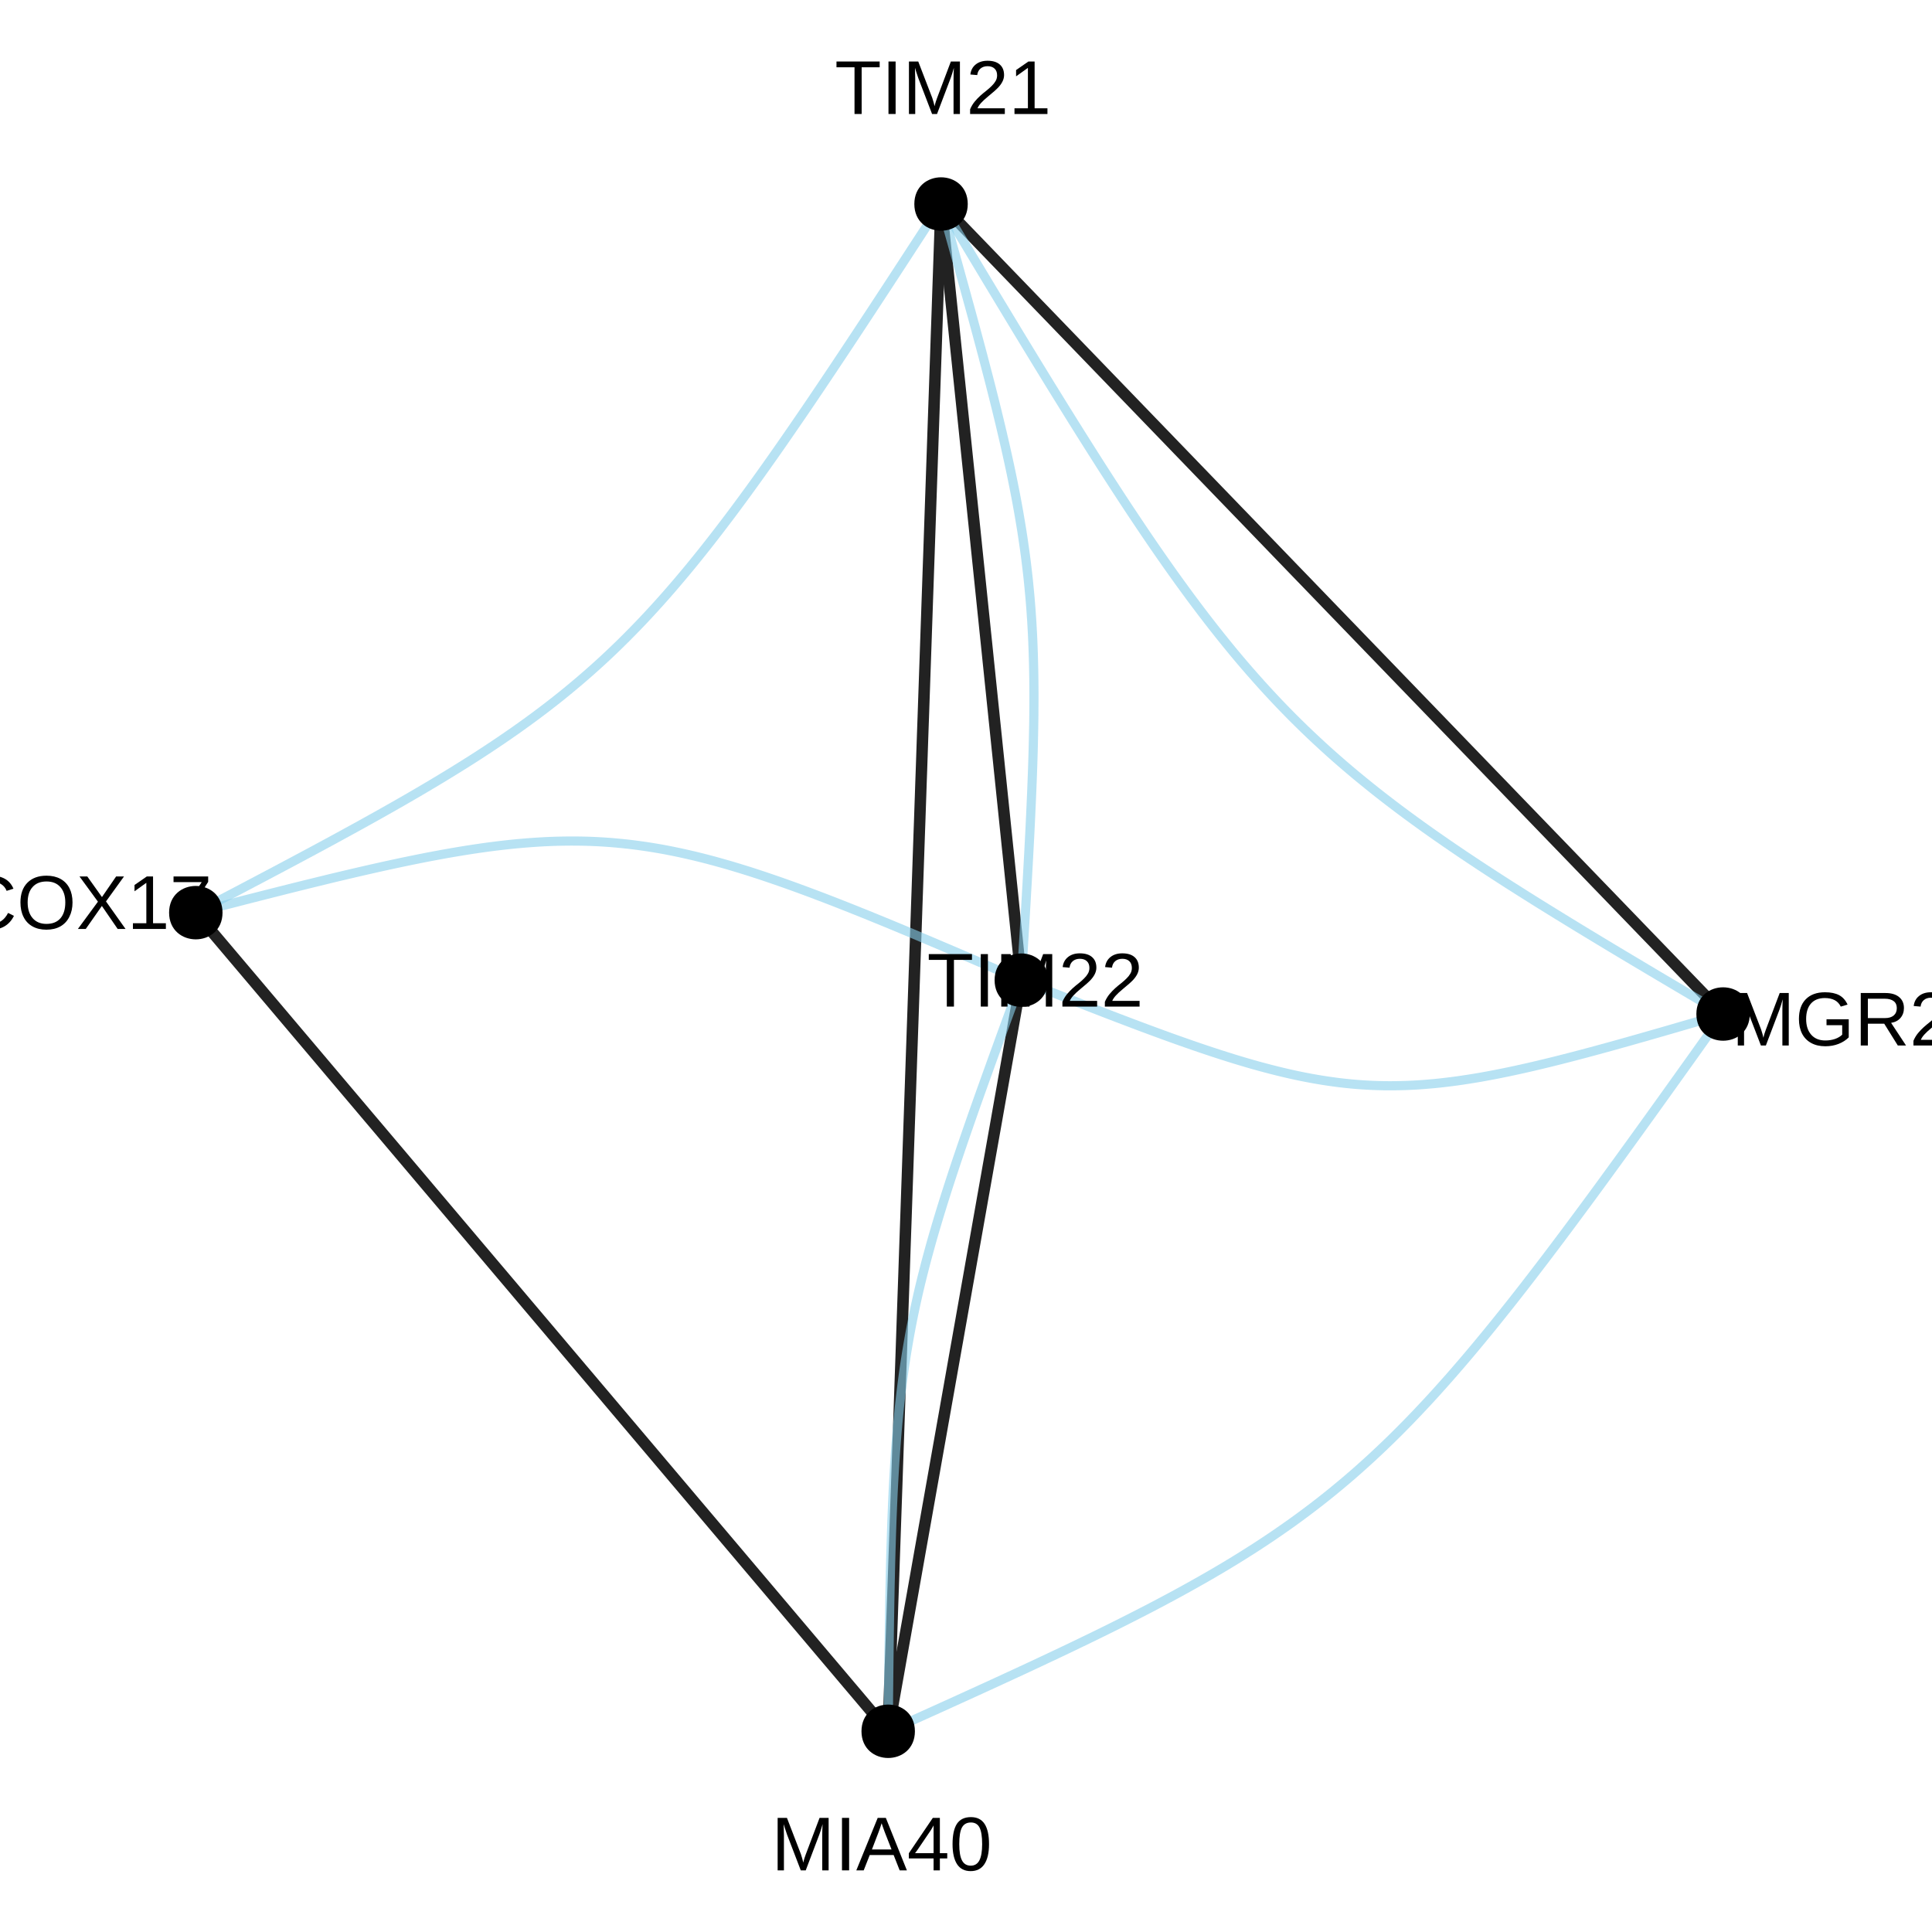 <?xml version="1.0" encoding="UTF-8"?>
<svg xmlns="http://www.w3.org/2000/svg" xmlns:xlink="http://www.w3.org/1999/xlink" width="360pt" height="360pt" viewBox="0 0 360 360" version="1.1">
<defs>
<g>
<symbol overflow="visible" id="glyph0-0">
<path style="stroke:none;" d="M 1.422 -9.781 L 9.234 -9.781 L 9.234 0 L 1.422 0 Z M 1.953 -9.25 L 1.953 -0.531 L 8.703 -0.531 L 8.703 -9.25 Z M 1.953 -9.25 "/>
</symbol>
<symbol overflow="visible" id="glyph0-1">
<path style="stroke:none;" d="M 5 -8.703 L 5 0 L 3.672 0 L 3.672 -8.703 L 0.312 -8.703 L 0.312 -9.781 L 8.359 -9.781 L 8.359 -8.703 Z M 5 -8.703 "/>
</symbol>
<symbol overflow="visible" id="glyph0-2">
<path style="stroke:none;" d="M 1.312 0 L 1.312 -9.781 L 2.641 -9.781 L 2.641 0 Z M 1.312 0 "/>
</symbol>
<symbol overflow="visible" id="glyph0-3">
<path style="stroke:none;" d="M 9.484 0 L 9.484 -6.531 C 9.484 -7.25 9.504 -7.941 9.547 -8.609 C 9.316 -7.773 9.113 -7.129 8.938 -6.672 L 6.406 0 L 5.484 0 L 2.922 -6.672 L 2.531 -7.844 L 2.297 -8.609 L 2.312 -7.844 L 2.344 -6.531 L 2.344 0 L 1.172 0 L 1.172 -9.781 L 2.906 -9.781 L 5.516 -3 C 5.609 -2.727 5.695 -2.438 5.781 -2.125 C 5.863 -1.812 5.922 -1.582 5.953 -1.438 C 5.984 -1.625 6.055 -1.906 6.172 -2.281 C 6.297 -2.664 6.379 -2.906 6.422 -3 L 8.984 -9.781 L 10.672 -9.781 L 10.672 0 Z M 9.484 0 "/>
</symbol>
<symbol overflow="visible" id="glyph0-4">
<path style="stroke:none;" d="M 0.719 0 L 0.719 -0.875 C 0.945 -1.414 1.234 -1.895 1.578 -2.312 C 1.922 -2.727 2.281 -3.102 2.656 -3.438 C 3.031 -3.77 3.398 -4.078 3.766 -4.359 C 4.129 -4.648 4.457 -4.941 4.75 -5.234 C 5.051 -5.523 5.289 -5.828 5.469 -6.141 C 5.656 -6.453 5.75 -6.805 5.75 -7.203 C 5.75 -7.742 5.594 -8.16 5.281 -8.453 C 4.969 -8.754 4.531 -8.906 3.969 -8.906 C 3.438 -8.906 3 -8.758 2.656 -8.469 C 2.312 -8.176 2.109 -7.77 2.047 -7.25 L 0.766 -7.359 C 0.859 -8.148 1.191 -8.773 1.766 -9.234 C 2.336 -9.691 3.07 -9.922 3.969 -9.922 C 4.957 -9.922 5.719 -9.688 6.25 -9.219 C 6.781 -8.758 7.047 -8.102 7.047 -7.25 C 7.047 -6.863 6.957 -6.484 6.781 -6.109 C 6.602 -5.734 6.344 -5.359 6 -4.984 C 5.656 -4.609 5.004 -4.031 4.047 -3.25 C 3.516 -2.812 3.086 -2.414 2.766 -2.062 C 2.453 -1.719 2.227 -1.383 2.094 -1.062 L 7.188 -1.062 L 7.188 0 Z M 0.719 0 "/>
</symbol>
<symbol overflow="visible" id="glyph0-5">
<path style="stroke:none;" d="M 1.078 0 L 1.078 -1.062 L 3.578 -1.062 L 3.578 -8.594 L 1.375 -7.016 L 1.375 -8.188 L 3.672 -9.781 L 4.828 -9.781 L 4.828 -1.062 L 7.219 -1.062 L 7.219 0 Z M 1.078 0 "/>
</symbol>
<symbol overflow="visible" id="glyph0-6">
<path style="stroke:none;" d="M 8.109 0 L 6.984 -2.859 L 2.531 -2.859 L 1.406 0 L 0.031 0 L 4.016 -9.781 L 5.531 -9.781 L 9.453 0 Z M 4.75 -8.781 L 4.688 -8.594 C 4.57 -8.207 4.398 -7.711 4.172 -7.109 L 2.938 -3.891 L 6.594 -3.891 L 5.328 -7.125 C 5.203 -7.445 5.07 -7.805 4.938 -8.203 Z M 4.75 -8.781 "/>
</symbol>
<symbol overflow="visible" id="glyph0-7">
<path style="stroke:none;" d="M 6.109 -2.219 L 6.109 0 L 4.938 0 L 4.938 -2.219 L 0.328 -2.219 L 0.328 -3.188 L 4.797 -9.781 L 6.109 -9.781 L 6.109 -3.203 L 7.484 -3.203 L 7.484 -2.219 Z M 4.938 -8.375 C 4.926 -8.344 4.859 -8.219 4.734 -8 C 4.617 -7.781 4.531 -7.629 4.469 -7.547 L 1.969 -3.859 L 1.594 -3.344 L 1.484 -3.203 L 4.938 -3.203 Z M 4.938 -8.375 "/>
</symbol>
<symbol overflow="visible" id="glyph0-8">
<path style="stroke:none;" d="M 7.359 -4.891 C 7.359 -3.254 7.066 -2.004 6.484 -1.141 C 5.91 -0.285 5.062 0.141 3.938 0.141 C 2.812 0.141 1.969 -0.285 1.406 -1.141 C 0.844 -2.004 0.562 -3.254 0.562 -4.891 C 0.562 -6.578 0.832 -7.836 1.375 -8.672 C 1.926 -9.504 2.797 -9.922 3.984 -9.922 C 5.129 -9.922 5.977 -9.5 6.531 -8.656 C 7.082 -7.812 7.359 -6.555 7.359 -4.891 Z M 6.078 -4.891 C 6.078 -6.305 5.914 -7.332 5.594 -7.969 C 5.27 -8.602 4.734 -8.922 3.984 -8.922 C 3.211 -8.922 2.656 -8.609 2.312 -7.984 C 1.977 -7.359 1.812 -6.328 1.812 -4.891 C 1.812 -3.504 1.984 -2.488 2.328 -1.844 C 2.672 -1.195 3.211 -0.875 3.953 -0.875 C 4.68 -0.875 5.219 -1.203 5.562 -1.859 C 5.906 -2.523 6.078 -3.535 6.078 -4.891 Z M 6.078 -4.891 "/>
</symbol>
<symbol overflow="visible" id="glyph0-9">
<path style="stroke:none;" d="M 5.5 -8.844 C 4.414 -8.844 3.57 -8.492 2.969 -7.797 C 2.363 -7.098 2.062 -6.145 2.062 -4.938 C 2.062 -3.738 2.375 -2.773 3 -2.047 C 3.633 -1.316 4.484 -0.953 5.547 -0.953 C 6.922 -0.953 7.953 -1.629 8.641 -2.984 L 9.734 -2.438 C 9.328 -1.602 8.758 -0.961 8.031 -0.516 C 7.301 -0.078 6.453 0.141 5.484 0.141 C 4.504 0.141 3.656 -0.062 2.938 -0.469 C 2.219 -0.883 1.664 -1.473 1.281 -2.234 C 0.906 -2.992 0.719 -3.895 0.719 -4.938 C 0.719 -6.5 1.141 -7.719 1.984 -8.594 C 2.828 -9.477 3.992 -9.922 5.484 -9.922 C 6.523 -9.922 7.395 -9.719 8.094 -9.312 C 8.789 -8.906 9.305 -8.301 9.641 -7.5 L 8.375 -7.094 C 8.156 -7.656 7.789 -8.086 7.281 -8.391 C 6.781 -8.691 6.188 -8.844 5.5 -8.844 Z M 5.5 -8.844 "/>
</symbol>
<symbol overflow="visible" id="glyph0-10">
<path style="stroke:none;" d="M 10.375 -4.938 C 10.375 -3.914 10.176 -3.02 9.781 -2.25 C 9.395 -1.477 8.836 -0.883 8.109 -0.469 C 7.379 -0.062 6.516 0.141 5.516 0.141 C 4.516 0.141 3.648 -0.062 2.922 -0.469 C 2.191 -0.875 1.633 -1.461 1.25 -2.234 C 0.863 -3.004 0.672 -3.906 0.672 -4.938 C 0.672 -6.5 1.098 -7.719 1.953 -8.594 C 2.816 -9.477 4.008 -9.922 5.531 -9.922 C 6.531 -9.922 7.395 -9.723 8.125 -9.328 C 8.852 -8.93 9.41 -8.359 9.797 -7.609 C 10.18 -6.859 10.375 -5.969 10.375 -4.938 Z M 9.031 -4.938 C 9.031 -6.156 8.723 -7.109 8.109 -7.797 C 7.504 -8.492 6.645 -8.844 5.531 -8.844 C 4.414 -8.844 3.551 -8.5 2.938 -7.812 C 2.32 -7.133 2.016 -6.176 2.016 -4.938 C 2.016 -3.707 2.32 -2.734 2.938 -2.016 C 3.562 -1.297 4.422 -0.938 5.516 -0.938 C 6.648 -0.938 7.52 -1.285 8.125 -1.984 C 8.727 -2.68 9.031 -3.664 9.031 -4.938 Z M 9.031 -4.938 "/>
</symbol>
<symbol overflow="visible" id="glyph0-11">
<path style="stroke:none;" d="M 7.719 0 L 4.781 -4.281 L 1.781 0 L 0.312 0 L 4.047 -5.078 L 0.609 -9.781 L 2.062 -9.781 L 4.797 -5.938 L 7.438 -9.781 L 8.906 -9.781 L 5.547 -5.125 L 9.188 0 Z M 7.719 0 "/>
</symbol>
<symbol overflow="visible" id="glyph0-12">
<path style="stroke:none;" d="M 7.188 -8.766 C 6.188 -7.242 5.477 -6.047 5.062 -5.172 C 4.656 -4.305 4.348 -3.453 4.141 -2.609 C 3.941 -1.773 3.844 -0.906 3.844 0 L 2.531 0 C 2.531 -1.25 2.797 -2.562 3.328 -3.938 C 3.859 -5.32 4.742 -6.914 5.984 -8.719 L 0.734 -8.719 L 0.734 -9.781 L 7.188 -9.781 Z M 7.188 -8.766 "/>
</symbol>
<symbol overflow="visible" id="glyph0-13">
<path style="stroke:none;" d="M 0.719 -4.938 C 0.719 -6.52 1.141 -7.742 1.984 -8.609 C 2.836 -9.484 4.035 -9.922 5.578 -9.922 C 6.66 -9.922 7.539 -9.738 8.219 -9.375 C 8.895 -9.008 9.414 -8.426 9.781 -7.625 L 8.516 -7.25 C 8.242 -7.801 7.863 -8.203 7.375 -8.453 C 6.883 -8.711 6.273 -8.844 5.547 -8.844 C 4.422 -8.844 3.555 -8.5 2.953 -7.812 C 2.359 -7.133 2.062 -6.176 2.062 -4.938 C 2.062 -3.695 2.379 -2.719 3.016 -2 C 3.648 -1.289 4.523 -0.938 5.641 -0.938 C 6.285 -0.938 6.883 -1.031 7.438 -1.219 C 7.988 -1.414 8.438 -1.68 8.781 -2.016 L 8.781 -3.781 L 5.859 -3.781 L 5.859 -4.891 L 10 -4.891 L 10 -1.516 C 9.477 -0.992 8.844 -0.586 8.094 -0.297 C 7.344 -0.004 6.523 0.141 5.641 0.141 C 4.617 0.141 3.738 -0.062 3 -0.469 C 2.258 -0.875 1.691 -1.457 1.297 -2.219 C 0.91 -2.988 0.719 -3.895 0.719 -4.938 Z M 0.719 -4.938 "/>
</symbol>
<symbol overflow="visible" id="glyph0-14">
<path style="stroke:none;" d="M 8.078 0 L 5.547 -4.062 L 2.5 -4.062 L 2.5 0 L 1.172 0 L 1.172 -9.781 L 5.766 -9.781 C 6.867 -9.781 7.719 -9.531 8.312 -9.031 C 8.914 -8.539 9.219 -7.859 9.219 -6.984 C 9.219 -6.254 9.004 -5.641 8.578 -5.141 C 8.16 -4.648 7.578 -4.344 6.828 -4.219 L 9.609 0 Z M 7.891 -6.969 C 7.891 -7.539 7.695 -7.973 7.312 -8.266 C 6.926 -8.566 6.367 -8.719 5.641 -8.719 L 2.5 -8.719 L 2.5 -5.109 L 5.688 -5.109 C 6.383 -5.109 6.926 -5.27 7.312 -5.594 C 7.695 -5.926 7.891 -6.383 7.891 -6.969 Z M 7.891 -6.969 "/>
</symbol>
</g>
</defs>
<g id="surface155088">
<rect x="0" y="0" width="360" height="360" style="fill:rgb(100%,100%,100%);fill-opacity:1;stroke:none;"/>
<path style="fill:none;stroke-width:2.134;stroke-linecap:butt;stroke-linejoin:round;stroke:rgb(13.333%,13.333%,13.333%);stroke-opacity:1;stroke-miterlimit:1;" d="M 321.07 188.949 L 318.887 186.684 L 316.742 184.465 L 314.645 182.293 L 312.586 180.16 L 310.57 178.07 L 308.594 176.023 L 306.656 174.02 L 304.758 172.051 L 302.898 170.125 L 301.074 168.234 L 299.285 166.379 L 297.527 164.562 L 295.809 162.781 L 294.121 161.031 L 292.465 159.316 L 290.84 157.633 L 289.246 155.984 L 287.68 154.363 L 286.141 152.77 L 284.633 151.207 L 283.148 149.672 L 281.691 148.16 L 280.262 146.676 L 278.852 145.219 L 277.465 143.781 L 276.102 142.371 L 274.762 140.98 L 273.438 139.609 L 272.137 138.262 L 270.852 136.93 L 269.586 135.621 L 268.336 134.324 L 267.102 133.047 L 265.883 131.785 L 264.676 130.535 L 263.484 129.301 L 262.305 128.078 L 261.133 126.867 L 259.977 125.668 L 258.828 124.477 L 257.688 123.297 L 256.555 122.121 L 255.426 120.957 L 254.309 119.797 L 253.191 118.641 L 252.082 117.488 L 250.973 116.344 L 249.867 115.195 L 248.762 114.055 L 247.656 112.91 L 246.555 111.766 L 245.449 110.621 L 244.34 109.473 L 243.23 108.32 L 242.113 107.168 L 240.992 106.008 L 239.867 104.84 L 238.734 103.668 L 237.594 102.484 L 236.445 101.293 L 235.285 100.094 L 234.117 98.883 L 232.938 97.66 L 231.746 96.426 L 230.539 95.18 L 229.32 93.914 L 228.086 92.637 L 226.836 91.344 L 225.57 90.031 L 224.285 88.699 L 222.98 87.352 L 221.66 85.98 L 220.316 84.59 L 218.953 83.18 L 217.57 81.742 L 216.16 80.285 L 214.727 78.801 L 213.27 77.293 L 211.789 75.758 L 210.277 74.191 L 208.742 72.602 L 207.176 70.98 L 205.582 69.328 L 203.957 67.645 L 202.301 65.93 L 200.613 64.18 L 198.891 62.398 L 197.137 60.582 L 195.348 58.727 L 193.523 56.84 L 191.66 54.91 L 189.762 52.945 L 187.824 50.938 L 185.848 48.891 L 183.832 46.801 L 181.777 44.672 L 179.676 42.496 L 177.535 40.277 L 175.348 38.016 "/>
<path style="fill:none;stroke-width:2.134;stroke-linecap:butt;stroke-linejoin:round;stroke:rgb(13.333%,13.333%,13.333%);stroke-opacity:1;stroke-miterlimit:1;" d="M 175.348 38.016 L 175.199 42.281 L 175.055 46.465 L 174.914 50.566 L 174.773 54.582 L 174.641 58.52 L 174.504 62.379 L 174.375 66.164 L 174.246 69.871 L 174.121 73.508 L 173.996 77.07 L 173.875 80.566 L 173.758 83.992 L 173.641 87.352 L 173.527 90.648 L 173.414 93.883 L 173.305 97.055 L 173.199 100.168 L 173.094 103.227 L 172.988 106.227 L 172.887 109.176 L 172.785 112.07 L 172.688 114.918 L 172.59 117.715 L 172.496 120.465 L 172.402 123.172 L 172.309 125.836 L 172.219 128.457 L 172.129 131.039 L 172.043 133.582 L 171.953 136.09 L 171.867 138.562 L 171.785 141.004 L 171.703 143.414 L 171.617 145.797 L 171.539 148.152 L 171.457 150.48 L 171.379 152.785 L 171.297 155.066 L 171.219 157.328 L 171.141 159.574 L 171.066 161.801 L 170.988 164.012 L 170.914 166.211 L 170.836 168.398 L 170.762 170.578 L 170.688 172.746 L 170.613 174.91 L 170.535 177.07 L 170.387 181.383 L 170.312 183.543 L 170.238 185.699 L 170.164 187.863 L 170.09 190.035 L 170.012 192.211 L 169.938 194.402 L 169.859 196.598 L 169.785 198.812 L 169.707 201.039 L 169.629 203.285 L 169.551 205.547 L 169.473 207.828 L 169.391 210.133 L 169.312 212.461 L 169.23 214.816 L 169.148 217.195 L 169.066 219.605 L 168.98 222.047 L 168.895 224.523 L 168.809 227.031 L 168.719 229.574 L 168.629 232.156 L 168.539 234.777 L 168.449 237.441 L 168.355 240.145 L 168.258 242.898 L 168.16 245.695 L 168.062 248.539 L 167.965 251.438 L 167.863 254.383 L 167.758 257.387 L 167.652 260.441 L 167.543 263.559 L 167.434 266.73 L 167.32 269.965 L 167.207 273.262 L 167.094 276.621 L 166.973 280.047 L 166.852 283.543 L 166.73 287.105 L 166.602 290.742 L 166.477 294.449 L 166.344 298.23 L 166.211 302.09 L 166.074 306.027 L 165.934 310.047 L 165.793 314.148 L 165.648 318.332 L 165.5 322.598 "/>
<path style="fill:none;stroke-width:2.134;stroke-linecap:butt;stroke-linejoin:round;stroke:rgb(13.333%,13.333%,13.333%);stroke-opacity:1;stroke-miterlimit:1;" d="M 175.348 38.016 L 175.574 40.184 L 175.793 42.309 L 176.008 44.391 L 176.219 46.434 L 176.426 48.438 L 176.629 50.398 L 176.828 52.32 L 177.023 54.203 L 177.215 56.051 L 177.402 57.863 L 177.586 59.637 L 177.766 61.379 L 177.941 63.086 L 178.113 64.762 L 178.285 66.406 L 178.453 68.02 L 178.613 69.602 L 178.777 71.156 L 178.934 72.68 L 179.09 74.18 L 179.242 75.652 L 179.391 77.098 L 179.539 78.52 L 179.684 79.918 L 179.824 81.293 L 179.965 82.645 L 180.102 83.977 L 180.238 85.289 L 180.371 86.582 L 180.504 87.855 L 180.633 89.113 L 180.762 90.355 L 180.887 91.578 L 181.012 92.789 L 181.137 93.984 L 181.258 95.168 L 181.379 96.34 L 181.5 97.5 L 181.621 98.652 L 181.738 99.789 L 181.855 100.922 L 181.969 102.047 L 182.086 103.164 L 182.199 104.277 L 182.316 105.383 L 182.543 107.586 L 182.77 109.781 L 182.883 110.875 L 183.223 114.168 L 183.34 115.273 L 183.453 116.379 L 183.566 117.492 L 183.684 118.609 L 183.801 119.73 L 183.918 120.863 L 184.035 122.004 L 184.152 123.156 L 184.273 124.312 L 184.395 125.484 L 184.516 126.668 L 184.641 127.867 L 184.766 129.074 L 184.891 130.301 L 185.02 131.539 L 185.152 132.797 L 185.281 134.074 L 185.418 135.367 L 185.551 136.676 L 185.691 138.012 L 185.828 139.363 L 185.973 140.738 L 186.117 142.137 L 186.262 143.559 L 186.414 145.004 L 186.566 146.477 L 186.719 147.973 L 186.879 149.5 L 187.039 151.055 L 187.203 152.637 L 187.367 154.25 L 187.539 155.891 L 187.711 157.566 L 187.891 159.273 L 188.07 161.016 L 188.254 162.793 L 188.441 164.605 L 188.633 166.449 L 188.824 168.336 L 189.023 170.258 L 189.227 172.219 L 189.434 174.219 L 189.645 176.262 L 189.859 178.348 L 190.082 180.473 L 190.305 182.641 "/>
<path style="fill:none;stroke-width:2.134;stroke-linecap:butt;stroke-linejoin:round;stroke:rgb(13.333%,13.333%,13.333%);stroke-opacity:1;stroke-miterlimit:1;" d="M 36.488 170.059 L 38.422 172.348 L 40.32 174.59 L 42.176 176.785 L 44 178.941 L 45.785 181.051 L 47.535 183.117 L 49.25 185.148 L 50.93 187.133 L 52.578 189.082 L 54.191 190.992 L 55.777 192.867 L 57.332 194.703 L 58.855 196.504 L 60.348 198.27 L 61.812 200.004 L 63.254 201.707 L 64.664 203.375 L 66.051 205.012 L 67.41 206.621 L 68.746 208.203 L 70.062 209.754 L 71.352 211.281 L 72.617 212.777 L 73.867 214.254 L 75.094 215.703 L 76.301 217.133 L 77.488 218.535 L 78.66 219.922 L 79.812 221.285 L 80.949 222.629 L 82.07 223.953 L 83.176 225.262 L 84.27 226.555 L 85.348 227.832 L 86.418 229.094 L 87.473 230.34 L 88.516 231.578 L 89.551 232.801 L 90.578 234.012 L 91.594 235.215 L 92.605 236.41 L 93.609 237.594 L 94.605 238.773 L 95.598 239.945 L 96.582 241.113 L 97.566 242.277 L 98.547 243.438 L 99.527 244.594 L 100.504 245.75 L 101.484 246.906 L 103.438 249.219 L 104.422 250.379 L 105.402 251.543 L 106.391 252.711 L 107.383 253.883 L 108.379 255.062 L 109.383 256.246 L 110.395 257.441 L 111.41 258.645 L 112.438 259.855 L 113.473 261.082 L 114.516 262.316 L 115.57 263.562 L 116.637 264.824 L 117.719 266.102 L 118.812 267.395 L 119.918 268.703 L 121.039 270.027 L 122.176 271.371 L 123.328 272.738 L 124.5 274.121 L 125.688 275.527 L 126.895 276.953 L 128.121 278.402 L 129.367 279.879 L 130.637 281.379 L 131.926 282.902 L 133.238 284.453 L 134.578 286.035 L 135.938 287.645 L 137.324 289.281 L 138.734 290.953 L 140.172 292.652 L 141.641 294.387 L 143.133 296.152 L 144.656 297.953 L 146.211 299.789 L 147.793 301.664 L 149.41 303.574 L 151.059 305.523 L 152.738 307.512 L 154.453 309.539 L 156.203 311.605 L 157.988 313.719 L 159.812 315.871 L 161.668 318.07 L 163.566 320.312 L 165.5 322.598 "/>
<path style="fill:none;stroke-width:2.134;stroke-linecap:butt;stroke-linejoin:round;stroke:rgb(13.333%,13.333%,13.333%);stroke-opacity:1;stroke-miterlimit:1;" d="M 165.5 322.598 L 165.871 320.5 L 166.238 318.441 L 166.594 316.426 L 166.945 314.449 L 167.289 312.512 L 167.625 310.617 L 167.953 308.754 L 168.277 306.93 L 168.594 305.145 L 168.906 303.391 L 169.211 301.672 L 169.508 299.988 L 169.801 298.336 L 170.09 296.715 L 170.371 295.121 L 170.648 293.562 L 170.918 292.031 L 171.184 290.527 L 171.445 289.051 L 171.703 287.602 L 171.957 286.176 L 172.203 284.777 L 172.449 283.402 L 172.688 282.051 L 172.922 280.719 L 173.156 279.41 L 173.383 278.121 L 173.609 276.852 L 173.832 275.598 L 174.051 274.363 L 174.266 273.148 L 174.477 271.949 L 174.688 270.762 L 174.895 269.59 L 175.102 268.434 L 175.305 267.289 L 175.504 266.156 L 175.703 265.031 L 175.902 263.922 L 176.098 262.816 L 176.289 261.723 L 176.484 260.633 L 176.676 259.551 L 176.867 258.477 L 177.055 257.406 L 177.246 256.336 L 177.809 253.148 L 177.996 252.09 L 178.184 251.027 L 178.375 249.969 L 178.75 247.836 L 178.941 246.766 L 179.133 245.688 L 179.324 244.605 L 179.516 243.52 L 179.711 242.422 L 179.906 241.32 L 180.102 240.207 L 180.301 239.086 L 180.504 237.953 L 180.707 236.805 L 180.91 235.648 L 181.117 234.477 L 181.328 233.293 L 181.543 232.09 L 181.758 230.875 L 181.977 229.641 L 182.199 228.391 L 182.422 227.121 L 182.652 225.832 L 182.883 224.523 L 183.117 223.191 L 183.359 221.84 L 183.602 220.461 L 183.852 219.062 L 184.102 217.637 L 184.359 216.188 L 184.621 214.711 L 184.887 213.211 L 185.16 211.676 L 185.438 210.117 L 185.719 208.527 L 186.004 206.906 L 186.297 205.254 L 186.598 203.566 L 186.902 201.848 L 187.211 200.098 L 187.527 198.309 L 187.852 196.484 L 188.18 194.625 L 188.52 192.727 L 188.859 190.789 L 189.211 188.812 L 189.57 186.797 L 189.934 184.742 L 190.305 182.641 "/>
<path style="fill:none;stroke-width:1.707;stroke-linecap:butt;stroke-linejoin:round;stroke:rgb(52.941%,80.784%,92.157%);stroke-opacity:0.6;stroke-miterlimit:1;" d="M 321.07 188.949 L 318.578 187.477 L 316.129 186.035 L 313.73 184.617 L 311.375 183.223 L 309.066 181.855 L 306.801 180.508 L 304.578 179.184 L 302.398 177.883 L 300.262 176.602 L 298.168 175.34 L 296.109 174.094 L 294.094 172.871 L 292.117 171.66 L 290.176 170.469 L 288.273 169.293 L 286.402 168.133 L 284.57 166.984 L 282.773 165.848 L 281.008 164.727 L 279.277 163.613 L 277.578 162.512 L 275.91 161.422 L 274.27 160.336 L 272.66 159.262 L 271.078 158.191 L 269.527 157.129 L 268 156.07 L 266.5 155.02 L 265.027 153.969 L 263.578 152.922 L 262.148 151.875 L 260.746 150.832 L 259.363 149.785 L 258.004 148.742 L 256.664 147.695 L 255.344 146.645 L 254.043 145.59 L 252.758 144.535 L 251.492 143.473 L 250.238 142.402 L 249.004 141.328 L 247.781 140.246 L 246.574 139.152 L 245.383 138.051 L 244.199 136.941 L 243.027 135.82 L 241.867 134.684 L 240.715 133.539 L 239.574 132.379 L 238.438 131.203 L 237.312 130.012 L 236.191 128.805 L 235.074 127.582 L 233.965 126.34 L 232.855 125.078 L 231.75 123.801 L 230.648 122.5 L 229.547 121.176 L 228.449 119.832 L 227.348 118.465 L 226.246 117.074 L 225.141 115.656 L 224.035 114.215 L 222.926 112.746 L 221.809 111.254 L 220.691 109.727 L 219.562 108.176 L 218.43 106.594 L 217.289 104.98 L 216.141 103.336 L 214.98 101.656 L 213.812 99.945 L 212.633 98.199 L 211.441 96.418 L 210.234 94.605 L 209.016 92.75 L 207.785 90.859 L 206.535 88.93 L 205.27 86.961 L 203.992 84.953 L 202.691 82.902 L 201.375 80.812 L 200.039 78.68 L 198.68 76.5 L 197.305 74.277 L 195.902 72.012 L 194.48 69.695 L 193.035 67.336 L 191.566 64.926 L 190.07 62.469 L 188.551 59.961 L 187.004 57.402 L 185.426 54.793 L 183.824 52.133 L 182.191 49.418 L 180.527 46.648 L 178.832 43.828 L 177.105 40.949 L 175.348 38.016 "/>
<path style="fill:none;stroke-width:1.707;stroke-linecap:butt;stroke-linejoin:round;stroke:rgb(52.941%,80.784%,92.157%);stroke-opacity:0.6;stroke-miterlimit:1;" d="M 321.07 188.949 L 319.148 189.512 L 317.262 190.066 L 315.41 190.609 L 313.59 191.137 L 311.809 191.656 L 310.059 192.164 L 308.34 192.656 L 306.656 193.141 L 305.004 193.609 L 303.379 194.07 L 301.785 194.516 L 300.219 194.953 L 298.68 195.375 L 297.172 195.785 L 295.688 196.184 L 294.23 196.57 L 292.797 196.945 L 291.391 197.305 L 290.008 197.656 L 288.645 197.992 L 287.305 198.316 L 285.988 198.629 L 284.691 198.93 L 283.414 199.215 L 282.156 199.492 L 280.918 199.754 L 279.695 200.004 L 278.492 200.242 L 277.305 200.465 L 276.133 200.68 L 274.973 200.879 L 273.828 201.062 L 272.699 201.238 L 271.582 201.398 L 270.477 201.547 L 269.379 201.68 L 268.297 201.805 L 267.219 201.914 L 266.152 202.008 L 265.094 202.094 L 264.043 202.164 L 263 202.219 L 261.961 202.266 L 260.93 202.293 L 259.898 202.312 L 258.875 202.316 L 257.852 202.309 L 256.832 202.285 L 255.812 202.25 L 254.797 202.199 L 253.777 202.137 L 252.758 202.062 L 251.738 201.973 L 250.715 201.867 L 249.688 201.754 L 248.66 201.621 L 247.625 201.477 L 246.586 201.32 L 245.539 201.148 L 244.488 200.965 L 243.43 200.766 L 242.363 200.555 L 241.285 200.328 L 240.199 200.086 L 239.102 199.832 L 237.992 199.562 L 236.875 199.281 L 235.742 198.984 L 234.594 198.676 L 233.438 198.352 L 232.262 198.012 L 231.07 197.66 L 229.863 197.293 L 228.641 196.91 L 227.398 196.516 L 226.137 196.105 L 224.855 195.68 L 223.555 195.242 L 222.234 194.789 L 220.895 194.32 L 219.527 193.84 L 218.141 193.344 L 216.73 192.832 L 215.293 192.305 L 213.832 191.766 L 212.344 191.211 L 210.832 190.641 L 209.289 190.055 L 207.719 189.457 L 206.121 188.844 L 204.492 188.215 L 202.832 187.57 L 201.145 186.91 L 199.422 186.234 L 197.668 185.547 L 195.879 184.844 L 194.055 184.125 L 192.199 183.391 L 190.305 182.641 "/>
<path style="fill:none;stroke-width:1.707;stroke-linecap:butt;stroke-linejoin:round;stroke:rgb(52.941%,80.784%,92.157%);stroke-opacity:0.6;stroke-miterlimit:1;" d="M 321.07 188.949 L 319.129 191.68 L 317.219 194.359 L 315.348 196.988 L 313.508 199.562 L 311.703 202.09 L 309.93 204.566 L 308.191 206.992 L 306.48 209.371 L 304.801 211.703 L 303.148 213.988 L 301.527 216.23 L 299.93 218.422 L 298.363 220.574 L 296.82 222.68 L 295.301 224.742 L 293.805 226.762 L 292.332 228.742 L 290.883 230.684 L 289.453 232.582 L 288.047 234.441 L 286.656 236.262 L 285.285 238.047 L 283.934 239.797 L 282.598 241.508 L 281.277 243.184 L 279.969 244.824 L 278.68 246.434 L 277.402 248.008 L 276.133 249.551 L 274.879 251.062 L 273.637 252.543 L 272.402 253.992 L 271.176 255.414 L 269.957 256.809 L 268.746 258.172 L 267.543 259.512 L 266.344 260.824 L 265.148 262.109 L 263.957 263.371 L 262.77 264.609 L 261.582 265.824 L 260.395 267.016 L 259.211 268.188 L 258.023 269.336 L 256.832 270.465 L 255.641 271.578 L 254.445 272.668 L 253.246 273.742 L 252.043 274.801 L 250.832 275.84 L 249.613 276.863 L 248.387 277.875 L 247.152 278.871 L 245.906 279.855 L 244.652 280.824 L 243.383 281.781 L 242.105 282.73 L 240.812 283.668 L 239.504 284.594 L 238.184 285.512 L 236.848 286.426 L 235.492 287.328 L 234.121 288.227 L 232.727 289.117 L 231.316 290.004 L 229.887 290.887 L 228.438 291.766 L 226.961 292.641 L 225.465 293.516 L 223.945 294.387 L 222.398 295.258 L 220.828 296.133 L 219.23 297.008 L 217.605 297.883 L 215.953 298.762 L 214.27 299.645 L 212.559 300.527 L 210.812 301.418 L 209.039 302.316 L 207.23 303.219 L 205.391 304.129 L 203.516 305.047 L 201.602 305.973 L 199.656 306.91 L 197.672 307.855 L 195.648 308.812 L 193.586 309.781 L 191.488 310.762 L 189.344 311.758 L 187.16 312.766 L 184.938 313.789 L 182.668 314.828 L 180.355 315.883 L 177.996 316.957 L 175.594 318.047 L 173.141 319.156 L 170.645 320.281 L 168.098 321.43 L 165.5 322.598 "/>
<path style="fill:none;stroke-width:1.707;stroke-linecap:butt;stroke-linejoin:round;stroke:rgb(52.941%,80.784%,92.157%);stroke-opacity:0.6;stroke-miterlimit:1;" d="M 175.348 38.016 L 173.645 40.637 L 171.973 43.215 L 170.328 45.738 L 168.719 48.211 L 167.137 50.641 L 165.582 53.02 L 164.055 55.352 L 162.555 57.641 L 161.082 59.879 L 159.633 62.078 L 158.211 64.23 L 156.809 66.34 L 155.434 68.406 L 154.078 70.434 L 152.746 72.418 L 151.434 74.363 L 150.141 76.27 L 148.863 78.137 L 147.609 79.965 L 146.371 81.758 L 145.148 83.516 L 143.945 85.234 L 142.754 86.918 L 141.578 88.57 L 140.414 90.188 L 139.266 91.773 L 138.125 93.328 L 137 94.852 L 135.883 96.344 L 134.773 97.805 L 133.676 99.238 L 132.586 100.645 L 131.504 102.023 L 130.426 103.375 L 129.355 104.703 L 128.289 106.004 L 127.227 107.277 L 126.168 108.531 L 125.113 109.762 L 124.059 110.969 L 123.004 112.156 L 121.949 113.32 L 120.895 114.469 L 119.84 115.594 L 118.781 116.703 L 117.719 117.793 L 116.656 118.867 L 115.586 119.926 L 114.512 120.969 L 113.43 121.996 L 112.34 123.012 L 111.246 124.012 L 110.141 125 L 109.027 125.977 L 107.902 126.945 L 106.77 127.898 L 105.621 128.848 L 104.465 129.785 L 103.293 130.715 L 102.105 131.637 L 100.906 132.555 L 99.688 133.465 L 98.453 134.371 L 97.203 135.273 L 95.938 136.172 L 94.648 137.066 L 93.344 137.961 L 92.016 138.855 L 90.668 139.746 L 89.297 140.641 L 87.906 141.535 L 86.488 142.43 L 85.047 143.328 L 83.582 144.23 L 82.09 145.137 L 80.574 146.047 L 79.027 146.965 L 77.453 147.887 L 75.852 148.816 L 74.219 149.754 L 72.555 150.699 L 70.859 151.656 L 69.133 152.621 L 67.375 153.598 L 65.578 154.586 L 63.75 155.586 L 61.887 156.602 L 59.988 157.629 L 58.051 158.672 L 56.078 159.727 L 54.066 160.801 L 52.016 161.891 L 49.922 163 L 47.789 164.125 L 45.617 165.27 L 43.398 166.438 L 41.141 167.621 L 38.836 168.828 L 36.488 170.059 "/>
<path style="fill:none;stroke-width:1.707;stroke-linecap:butt;stroke-linejoin:round;stroke:rgb(52.941%,80.784%,92.157%);stroke-opacity:0.6;stroke-miterlimit:1;" d="M 175.348 38.016 L 175.918 40.051 L 176.48 42.047 L 177.027 44.008 L 177.566 45.93 L 178.09 47.816 L 178.605 49.668 L 179.109 51.488 L 179.605 53.273 L 180.086 55.023 L 180.559 56.746 L 181.023 58.434 L 181.473 60.094 L 181.914 61.727 L 182.344 63.328 L 182.766 64.902 L 183.176 66.449 L 183.574 67.973 L 183.965 69.469 L 184.348 70.941 L 184.719 72.391 L 185.078 73.816 L 185.43 75.223 L 185.77 76.605 L 186.102 77.969 L 186.426 79.312 L 186.738 80.637 L 187.043 81.945 L 187.34 83.238 L 187.625 84.512 L 187.902 85.77 L 188.172 87.016 L 188.434 88.246 L 188.684 89.465 L 188.926 90.672 L 189.16 91.867 L 189.387 93.051 L 189.602 94.227 L 189.812 95.395 L 190.012 96.551 L 190.203 97.703 L 190.391 98.848 L 190.566 99.988 L 190.734 101.125 L 190.895 102.258 L 191.051 103.383 L 191.195 104.512 L 191.332 105.637 L 191.465 106.762 L 191.59 107.887 L 191.703 109.012 L 191.812 110.141 L 191.918 111.27 L 192.012 112.402 L 192.102 113.543 L 192.18 114.688 L 192.258 115.836 L 192.324 116.992 L 192.387 118.156 L 192.441 119.332 L 192.488 120.512 L 192.531 121.707 L 192.566 122.91 L 192.598 124.125 L 192.621 125.352 L 192.641 126.594 L 192.652 127.848 L 192.66 129.121 L 192.66 130.406 L 192.652 131.711 L 192.645 133.031 L 192.629 134.367 L 192.605 135.727 L 192.578 137.105 L 192.547 138.504 L 192.512 139.926 L 192.469 141.367 L 192.422 142.836 L 192.371 144.324 L 192.312 145.84 L 192.25 147.383 L 192.184 148.949 L 192.113 150.543 L 192.039 152.168 L 191.961 153.82 L 191.879 155.5 L 191.789 157.215 L 191.699 158.957 L 191.602 160.734 L 191.5 162.543 L 191.398 164.387 L 191.289 166.266 L 191.18 168.18 L 191.066 170.129 L 190.945 172.117 L 190.824 174.145 L 190.699 176.207 L 190.57 178.312 L 190.441 180.457 L 190.305 182.641 "/>
<path style="fill:none;stroke-width:1.707;stroke-linecap:butt;stroke-linejoin:round;stroke:rgb(52.941%,80.784%,92.157%);stroke-opacity:0.6;stroke-miterlimit:1;" d="M 36.488 170.059 L 38.762 169.469 L 40.996 168.891 L 43.184 168.328 L 45.336 167.773 L 47.445 167.234 L 49.512 166.707 L 51.543 166.195 L 53.535 165.691 L 55.492 165.203 L 57.414 164.727 L 59.301 164.266 L 61.152 163.812 L 62.969 163.375 L 64.754 162.953 L 66.508 162.543 L 68.23 162.145 L 69.922 161.762 L 71.586 161.391 L 73.223 161.035 L 74.832 160.691 L 76.414 160.363 L 77.973 160.047 L 79.504 159.742 L 81.012 159.457 L 82.5 159.18 L 83.961 158.922 L 85.406 158.676 L 86.828 158.445 L 88.23 158.227 L 89.617 158.023 L 90.98 157.832 L 92.332 157.66 L 93.668 157.5 L 94.984 157.355 L 96.289 157.223 L 97.582 157.109 L 98.863 157.008 L 100.129 156.922 L 101.387 156.848 L 102.633 156.793 L 103.871 156.75 L 105.102 156.727 L 106.328 156.715 L 107.543 156.719 L 108.754 156.738 L 109.961 156.773 L 111.164 156.824 L 112.367 156.891 L 113.566 156.973 L 114.762 157.074 L 115.961 157.188 L 117.156 157.316 L 118.355 157.461 L 119.559 157.625 L 120.766 157.801 L 121.973 157.996 L 123.188 158.203 L 124.41 158.43 L 125.637 158.676 L 126.871 158.934 L 128.113 159.211 L 129.367 159.5 L 130.629 159.812 L 131.906 160.137 L 133.191 160.48 L 134.488 160.84 L 135.805 161.215 L 137.129 161.609 L 138.473 162.02 L 139.832 162.445 L 141.211 162.891 L 142.605 163.355 L 144.02 163.836 L 145.453 164.332 L 146.906 164.848 L 148.383 165.379 L 149.883 165.93 L 151.402 166.496 L 152.949 167.082 L 154.52 167.684 L 156.117 168.305 L 157.742 168.945 L 159.395 169.602 L 161.074 170.277 L 162.785 170.973 L 164.523 171.684 L 166.297 172.414 L 168.098 173.164 L 169.938 173.93 L 171.805 174.719 L 173.711 175.523 L 175.652 176.348 L 177.629 177.188 L 179.645 178.051 L 181.695 178.93 L 183.789 179.828 L 185.918 180.746 L 188.09 181.684 L 190.305 182.641 "/>
<path style="fill:none;stroke-width:1.707;stroke-linecap:butt;stroke-linejoin:round;stroke:rgb(52.941%,80.784%,92.157%);stroke-opacity:0.6;stroke-miterlimit:1;" d="M 165.5 322.598 L 165.52 320.43 L 165.543 318.305 L 165.562 316.219 L 165.586 314.172 L 165.605 312.164 L 165.629 310.195 L 165.652 308.262 L 165.676 306.367 L 165.703 304.504 L 165.73 302.68 L 165.758 300.887 L 165.789 299.129 L 165.82 297.398 L 165.852 295.703 L 165.891 294.039 L 165.926 292.406 L 165.965 290.801 L 166.008 289.223 L 166.055 287.672 L 166.102 286.148 L 166.152 284.652 L 166.203 283.18 L 166.262 281.73 L 166.32 280.309 L 166.383 278.906 L 166.449 277.527 L 166.52 276.168 L 166.594 274.832 L 166.672 273.516 L 166.754 272.215 L 166.84 270.934 L 166.93 269.668 L 167.023 268.422 L 167.125 267.191 L 167.227 265.973 L 167.336 264.77 L 167.453 263.578 L 167.57 262.402 L 167.695 261.238 L 167.828 260.082 L 167.965 258.938 L 168.105 257.801 L 168.254 256.676 L 168.406 255.555 L 168.566 254.445 L 168.734 253.34 L 168.906 252.238 L 169.086 251.141 L 169.273 250.047 L 169.465 248.957 L 169.664 247.871 L 169.871 246.785 L 170.086 245.699 L 170.309 244.613 L 170.539 243.527 L 170.777 242.438 L 171.02 241.348 L 171.273 240.254 L 171.535 239.152 L 171.805 238.051 L 172.086 236.941 L 172.371 235.824 L 172.668 234.699 L 172.973 233.57 L 173.285 232.426 L 173.605 231.277 L 173.938 230.117 L 174.281 228.945 L 174.633 227.758 L 174.992 226.562 L 175.363 225.352 L 175.742 224.125 L 176.133 222.883 L 176.535 221.625 L 176.945 220.352 L 177.367 219.062 L 177.801 217.75 L 178.242 216.422 L 178.699 215.07 L 179.164 213.699 L 179.641 212.309 L 180.129 210.895 L 180.629 209.457 L 181.137 207.996 L 181.66 206.508 L 182.195 204.996 L 182.742 203.457 L 183.305 201.891 L 183.875 200.297 L 184.461 198.676 L 185.055 197.02 L 185.668 195.34 L 186.289 193.625 L 186.926 191.879 L 187.574 190.102 L 188.238 188.289 L 188.914 186.441 L 189.602 184.559 L 190.305 182.641 "/>
<path style="fill-rule:nonzero;fill:rgb(0%,0%,0%);fill-opacity:1;stroke-width:0.709;stroke-linecap:round;stroke-linejoin:round;stroke:rgb(0%,0%,0%);stroke-opacity:1;stroke-miterlimit:10;" d="M 194.926 182.641 C 194.926 188.805 185.684 188.805 185.684 182.641 C 185.684 176.477 194.926 176.477 194.926 182.641 "/>
<path style="fill-rule:nonzero;fill:rgb(0%,0%,0%);fill-opacity:1;stroke-width:0.709;stroke-linecap:round;stroke-linejoin:round;stroke:rgb(0%,0%,0%);stroke-opacity:1;stroke-miterlimit:10;" d="M 179.973 38.016 C 179.973 44.176 170.727 44.176 170.727 38.016 C 170.727 31.852 179.973 31.852 179.973 38.016 "/>
<path style="fill-rule:nonzero;fill:rgb(0%,0%,0%);fill-opacity:1;stroke-width:0.709;stroke-linecap:round;stroke-linejoin:round;stroke:rgb(0%,0%,0%);stroke-opacity:1;stroke-miterlimit:10;" d="M 170.125 322.598 C 170.125 328.762 160.879 328.762 160.879 322.598 C 160.879 316.438 170.125 316.438 170.125 322.598 "/>
<path style="fill-rule:nonzero;fill:rgb(0%,0%,0%);fill-opacity:1;stroke-width:0.709;stroke-linecap:round;stroke-linejoin:round;stroke:rgb(0%,0%,0%);stroke-opacity:1;stroke-miterlimit:10;" d="M 41.109 170.059 C 41.109 176.223 31.863 176.223 31.863 170.059 C 31.863 163.895 41.109 163.895 41.109 170.059 "/>
<path style="fill-rule:nonzero;fill:rgb(0%,0%,0%);fill-opacity:1;stroke-width:0.709;stroke-linecap:round;stroke-linejoin:round;stroke:rgb(0%,0%,0%);stroke-opacity:1;stroke-miterlimit:10;" d="M 325.695 188.949 C 325.695 195.109 316.449 195.109 316.449 188.949 C 316.449 182.785 325.695 182.785 325.695 188.949 "/>
<g style="fill:rgb(0%,0%,0%);fill-opacity:1;">
  <use xlink:href="#glyph0-1" x="172.754" y="187.562"/>
  <use xlink:href="#glyph0-2" x="181.443" y="187.562"/>
  <use xlink:href="#glyph0-3" x="185.396" y="187.562"/>
  <use xlink:href="#glyph0-4" x="197.245" y="187.562"/>
  <use xlink:href="#glyph0-4" x="205.156" y="187.562"/>
</g>
<g style="fill:rgb(0%,0%,0%);fill-opacity:1;">
  <use xlink:href="#glyph0-1" x="155.555" y="21.241"/>
  <use xlink:href="#glyph0-2" x="164.244" y="21.241"/>
  <use xlink:href="#glyph0-3" x="168.196" y="21.241"/>
  <use xlink:href="#glyph0-4" x="180.046" y="21.241"/>
  <use xlink:href="#glyph0-5" x="187.957" y="21.241"/>
</g>
<g style="fill:rgb(0%,0%,0%);fill-opacity:1;">
  <use xlink:href="#glyph0-3" x="143.73" y="348.515"/>
  <use xlink:href="#glyph0-2" x="155.58" y="348.515"/>
  <use xlink:href="#glyph0-6" x="159.532" y="348.515"/>
  <use xlink:href="#glyph0-7" x="169.021" y="348.515"/>
  <use xlink:href="#glyph0-8" x="176.932" y="348.515"/>
</g>
<g style="fill:rgb(0%,0%,0%);fill-opacity:1;">
  <use xlink:href="#glyph0-9" x="-7.137" y="173.093"/>
  <use xlink:href="#glyph0-10" x="3.137" y="173.093"/>
  <use xlink:href="#glyph0-11" x="14.202" y="173.093"/>
  <use xlink:href="#glyph0-5" x="23.69" y="173.093"/>
  <use xlink:href="#glyph0-12" x="31.602" y="173.093"/>
</g>
<g style="fill:rgb(0%,0%,0%);fill-opacity:1;">
  <use xlink:href="#glyph0-3" x="322.637" y="194.815"/>
  <use xlink:href="#glyph0-13" x="334.486" y="194.815"/>
  <use xlink:href="#glyph0-14" x="345.552" y="194.815"/>
  <use xlink:href="#glyph0-4" x="355.825" y="194.815"/>
</g>
</g>
</svg>
